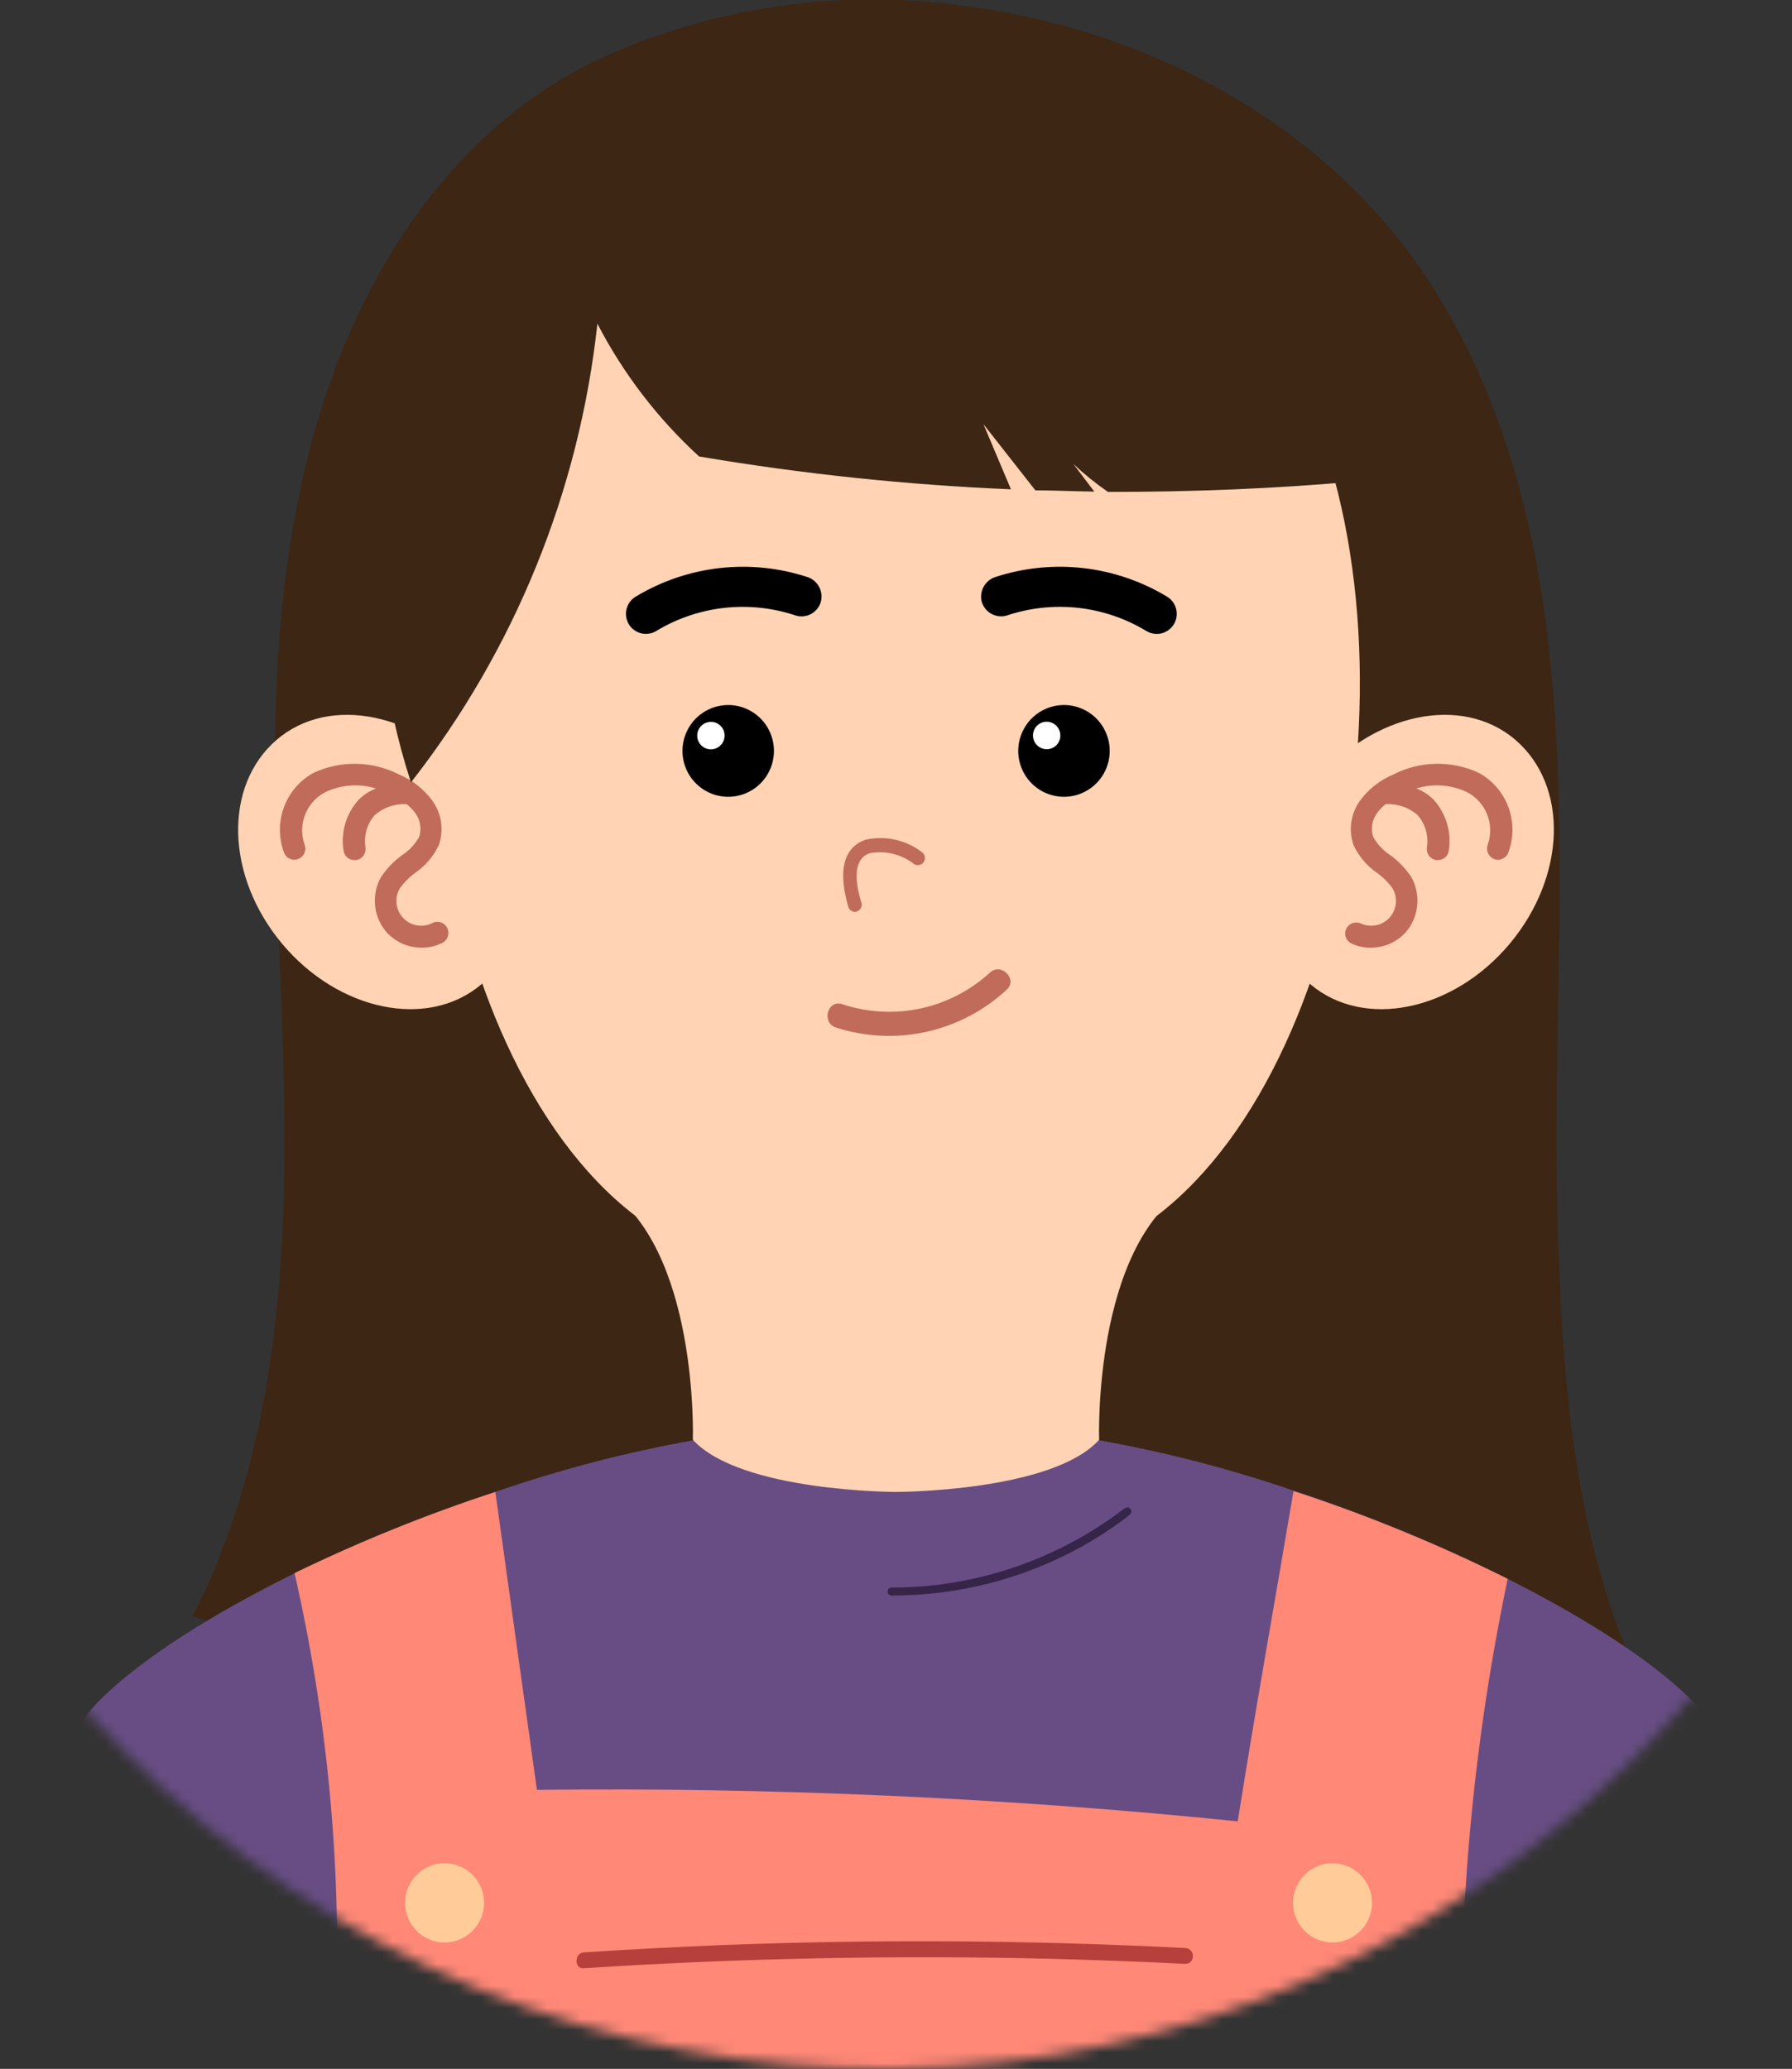 <svg width="162" height="187" viewBox="0 0 162 187" fill="none" xmlns="http://www.w3.org/2000/svg">
<rect x="0" y="0" width="162" height="187" fill="#333333" stroke="none"/>
<g clip-path="url(#clip0_143_133)">
<mask id="mask0_143_133" style="mask-type:luminance" maskUnits="userSpaceOnUse" x="-17" y="-7" width="194" height="195">
<path d="M173.537 113.059C186.109 61.125 154.332 8.8 102.559 -3.812C50.787 -16.424 -1.375 15.453 -13.948 67.386C-26.521 119.321 5.256 171.646 57.029 184.258C108.801 196.87 160.964 164.993 173.537 113.059Z" fill="white"/>
</mask>
<g mask="url(#mask0_143_133)">
<path d="M86.819 0.487C75.642 -1.024 64.268 0.682 54.021 5.405C39.079 12.522 30.448 28.297 27.175 44.165C23.526 61.008 25.123 78.448 25.609 95.652C26.094 112.857 25.264 130.737 17.417 146.087C59.534 159.662 105.583 162.773 148.781 153.063C142.108 139.472 141.122 123.949 140.777 108.834C140.15 81.402 144.896 49.869 129.28 25.563C120.039 11.281 103.766 2.561 86.819 0.487Z" fill="#3D2614"/>
<path d="M162 186.984H0C0 186.984 1.472 165.742 6.892 156.346C9.084 152.544 16.493 147.202 26.627 142.206C32.505 139.347 38.57 136.891 44.78 134.853C56.44 130.812 68.659 128.628 80.992 128.38C93.257 128.62 105.411 130.772 117.017 134.759C123.627 136.937 130.071 139.594 136.297 142.709C145.961 147.564 152.978 152.701 155.093 156.394C160.528 165.742 162 186.984 162 186.984Z" fill="#684D84"/>
<path d="M101.698 136.314C97.005 139.918 91.475 142.265 85.628 143.133C83.964 143.379 82.283 143.5 80.6 143.494C80.505 143.494 80.413 143.532 80.346 143.6C80.278 143.668 80.24 143.76 80.24 143.856C80.24 143.952 80.278 144.043 80.346 144.111C80.413 144.179 80.505 144.217 80.6 144.217C86.627 144.231 92.558 142.701 97.829 139.771C99.33 138.933 100.764 137.983 102.121 136.927C102.481 136.66 102.121 136.031 101.761 136.314H101.698Z" fill="#362549"/>
<path d="M132.115 186.984H30.119C31.154 171.962 29.977 156.869 26.627 142.19C32.506 139.337 38.571 136.885 44.78 134.853C46.033 143.84 47.27 152.78 48.539 161.783C69.694 161.536 90.846 162.485 111.895 164.627C113.461 154.681 115.262 144.704 116.938 134.774C123.575 136.944 130.045 139.596 136.297 142.709C133.251 157.263 131.848 172.115 132.115 186.984Z" fill="#FF8877"/>
<path d="M52.815 177.903C66.88 176.992 80.976 176.709 95.104 177.054C99.114 177.164 103.139 177.306 107.149 177.51C108.073 177.51 108.073 176.127 107.149 176.08C93.063 175.358 78.966 175.274 64.859 175.829C60.834 176.002 56.824 176.206 52.815 176.473C51.891 176.473 51.891 178.044 52.815 177.903Z" fill="#B7403D"/>
<path d="M43.762 171.995C43.762 172.704 43.552 173.396 43.16 173.986C42.768 174.575 42.21 175.034 41.557 175.305C40.905 175.576 40.187 175.647 39.494 175.509C38.801 175.371 38.165 175.029 37.666 174.528C37.166 174.027 36.826 173.389 36.688 172.694C36.55 171.999 36.621 171.279 36.892 170.624C37.162 169.97 37.62 169.41 38.207 169.017C38.794 168.623 39.484 168.413 40.191 168.413C41.138 168.413 42.046 168.79 42.716 169.462C43.386 170.134 43.762 171.045 43.762 171.995Z" fill="#FFCB99"/>
<path d="M124.033 171.995C124.033 172.704 123.824 173.396 123.431 173.986C123.039 174.575 122.481 175.034 121.829 175.305C121.176 175.576 120.458 175.647 119.766 175.509C119.073 175.371 118.437 175.029 117.937 174.528C117.438 174.027 117.098 173.389 116.96 172.694C116.822 171.999 116.893 171.279 117.163 170.624C117.433 169.97 117.891 169.41 118.478 169.017C119.065 168.623 119.756 168.413 120.462 168.413C121.409 168.413 122.318 168.79 122.987 169.462C123.657 170.134 124.033 171.045 124.033 171.995Z" fill="#FFCB99"/>
<path d="M115.027 30.308C108.01 19.514 94.525 15.869 81.008 15.869C67.491 15.869 54.005 19.514 46.988 30.308C32.751 52.21 38.624 95.385 57.325 109.809C64.202 114.812 72.514 117.437 81.008 117.287C89.501 117.437 97.813 114.812 104.69 109.809C123.375 95.385 129.249 52.21 115.027 30.308Z" fill="#FFD3B3"/>
<path d="M100.32 67.874C100.32 68.695 100.078 69.496 99.623 70.179C99.169 70.861 98.523 71.392 97.768 71.706C97.012 72.02 96.181 72.102 95.379 71.942C94.576 71.782 93.84 71.387 93.261 70.807C92.683 70.227 92.289 69.488 92.13 68.683C91.97 67.879 92.052 67.045 92.365 66.287C92.678 65.529 93.208 64.881 93.888 64.425C94.568 63.97 95.367 63.726 96.185 63.726C97.282 63.726 98.334 64.163 99.109 64.941C99.885 65.719 100.32 66.774 100.32 67.874Z" fill="black"/>
<path d="M95.856 66.492C95.856 66.817 95.727 67.128 95.498 67.358C95.269 67.588 94.958 67.717 94.634 67.717C94.388 67.72 94.147 67.65 93.941 67.514C93.735 67.379 93.574 67.186 93.478 66.958C93.383 66.731 93.357 66.48 93.404 66.238C93.452 65.995 93.57 65.773 93.744 65.598C93.918 65.424 94.14 65.305 94.381 65.258C94.623 65.21 94.873 65.236 95.099 65.332C95.326 65.428 95.519 65.59 95.654 65.796C95.789 66.003 95.859 66.245 95.856 66.492Z" fill="white"/>
<path d="M69.966 67.874C69.966 68.695 69.723 69.496 69.269 70.179C68.814 70.861 68.169 71.392 67.413 71.706C66.658 72.02 65.826 72.102 65.024 71.942C64.222 71.782 63.485 71.387 62.907 70.807C62.329 70.227 61.935 69.488 61.775 68.683C61.616 67.879 61.698 67.045 62.011 66.287C62.324 65.529 62.853 64.881 63.533 64.425C64.213 63.97 65.013 63.726 65.831 63.726C66.927 63.726 67.979 64.163 68.755 64.941C69.53 65.719 69.966 66.774 69.966 67.874Z" fill="black"/>
<path d="M65.502 66.492C65.502 66.738 65.429 66.978 65.292 67.183C65.155 67.387 64.961 67.546 64.734 67.64C64.507 67.733 64.257 67.757 64.017 67.708C63.777 67.659 63.556 67.539 63.384 67.364C63.211 67.188 63.095 66.966 63.049 66.724C63.003 66.482 63.029 66.232 63.126 66.006C63.222 65.779 63.383 65.586 63.588 65.452C63.794 65.317 64.034 65.247 64.28 65.25C64.442 65.25 64.602 65.282 64.751 65.345C64.9 65.408 65.036 65.499 65.149 65.615C65.263 65.73 65.353 65.867 65.413 66.018C65.474 66.168 65.504 66.329 65.502 66.492Z" fill="white"/>
<path d="M77.296 82.423C77.157 82.421 77.022 82.375 76.912 82.29C76.802 82.205 76.722 82.086 76.685 81.952C75.479 77.773 76.888 76.359 78.251 75.903C79.123 75.707 80.028 75.704 80.901 75.893C81.775 76.083 82.597 76.462 83.31 77.003C83.382 77.047 83.445 77.105 83.494 77.174C83.544 77.242 83.58 77.32 83.599 77.403C83.619 77.485 83.622 77.57 83.609 77.654C83.596 77.738 83.566 77.818 83.522 77.89C83.477 77.963 83.419 78.025 83.351 78.075C83.283 78.125 83.205 78.161 83.123 78.18C83.041 78.2 82.956 78.203 82.872 78.19C82.789 78.177 82.709 78.147 82.637 78.103C82.078 77.664 81.434 77.35 80.745 77.179C80.057 77.008 79.34 76.986 78.643 77.113C77.39 77.521 77.076 79.029 77.875 81.606C77.919 81.769 77.897 81.942 77.816 82.089C77.734 82.235 77.598 82.344 77.437 82.392L77.296 82.423Z" fill="#C16B5B"/>
<path d="M89.482 87.922C87.709 89.542 85.539 90.66 83.194 91.159C80.848 91.659 78.413 91.523 76.137 90.766C74.806 90.326 74.242 92.432 75.557 92.871C78.205 93.73 81.033 93.865 83.75 93.263C86.467 92.66 88.975 91.343 91.017 89.446C92.035 88.504 90.5 86.964 89.482 87.922Z" fill="#C16B5B"/>
<path d="M105.489 53.922C103.186 52.534 100.613 51.657 97.943 51.351C95.274 51.045 92.57 51.316 90.014 52.147C89.558 52.286 89.173 52.594 88.937 53.009C88.701 53.424 88.633 53.914 88.745 54.378C88.877 54.839 89.183 55.231 89.599 55.468C90.015 55.706 90.506 55.772 90.969 55.651C93.058 54.942 95.275 54.701 97.467 54.942C99.659 55.184 101.771 55.903 103.656 57.049C104.07 57.293 104.562 57.362 105.027 57.241C105.491 57.12 105.888 56.819 106.131 56.405C106.374 55.99 106.443 55.496 106.322 55.03C106.202 54.565 105.902 54.166 105.489 53.922Z" fill="black"/>
<path d="M57.482 53.922C59.785 52.534 62.358 51.657 65.028 51.351C67.697 51.045 70.401 51.316 72.957 52.147C73.412 52.286 73.796 52.595 74.029 53.011C74.263 53.426 74.328 53.916 74.21 54.378C74.082 54.842 73.776 55.236 73.36 55.474C72.943 55.712 72.449 55.776 71.986 55.651C69.897 54.943 67.68 54.702 65.489 54.944C63.297 55.185 61.185 55.904 59.299 57.049C59.095 57.169 58.868 57.247 58.634 57.279C58.399 57.311 58.16 57.296 57.931 57.235C57.702 57.175 57.487 57.07 57.299 56.926C57.11 56.782 56.952 56.602 56.832 56.397C56.713 56.191 56.635 55.965 56.603 55.729C56.571 55.494 56.586 55.254 56.647 55.025C56.707 54.795 56.812 54.579 56.955 54.39C57.099 54.201 57.278 54.042 57.482 53.922Z" fill="black"/>
<path d="M136.486 85.299C131.38 91.395 123.329 93.06 118.489 88.991C113.649 84.921 113.884 76.673 118.99 70.577C124.096 64.481 132.147 62.721 136.987 66.869C141.827 71.017 141.592 79.187 136.486 85.299Z" fill="#FFD3B3"/>
<path d="M133.682 69.854C132.464 69.29 131.135 69.012 129.795 69.039C128.454 69.066 127.138 69.399 125.944 70.011C124.771 70.505 123.75 71.302 122.984 72.321C122.558 72.894 122.278 73.563 122.169 74.269C122.06 74.976 122.124 75.699 122.357 76.374C122.827 77.386 123.557 78.253 124.472 78.888C125.031 79.284 125.518 79.773 125.913 80.334C126.143 80.747 126.238 81.222 126.183 81.693C126.128 82.163 125.926 82.604 125.607 82.952C125.287 83.3 124.866 83.539 124.403 83.633C123.941 83.727 123.461 83.672 123.031 83.476C122.79 83.364 122.514 83.352 122.265 83.443C122.015 83.534 121.812 83.721 121.7 83.963C121.644 84.082 121.613 84.21 121.608 84.341C121.602 84.471 121.623 84.602 121.668 84.724C121.713 84.847 121.782 84.96 121.871 85.055C121.96 85.151 122.066 85.229 122.185 85.283C122.729 85.54 123.323 85.668 123.924 85.66C124.511 85.66 125.093 85.539 125.632 85.304C126.171 85.069 126.656 84.725 127.056 84.293C127.65 83.615 128.021 82.769 128.116 81.872C128.211 80.974 128.027 80.069 127.589 79.281C127.078 78.515 126.436 77.844 125.694 77.301C125.038 76.883 124.499 76.305 124.127 75.62C124.014 75.254 123.991 74.865 124.059 74.488C124.127 74.111 124.285 73.755 124.519 73.452C124.733 73.161 124.986 72.902 125.271 72.682C126.315 72.627 127.341 72.976 128.137 73.656C128.488 74.052 128.748 74.52 128.896 75.028C129.045 75.536 129.08 76.071 128.998 76.594C128.958 76.857 129.022 77.124 129.178 77.339C129.333 77.554 129.567 77.699 129.829 77.741H129.985C130.222 77.744 130.452 77.662 130.633 77.509C130.814 77.356 130.934 77.143 130.972 76.908C131.103 76.085 131.049 75.243 130.813 74.444C130.578 73.644 130.166 72.908 129.609 72.289C129.163 71.845 128.629 71.497 128.043 71.268C129.544 70.808 131.161 70.92 132.585 71.582C133.419 72.003 134.073 72.711 134.427 73.578C134.781 74.444 134.811 75.409 134.512 76.296C134.409 76.536 134.401 76.807 134.492 77.053C134.582 77.298 134.763 77.5 134.997 77.615C135.238 77.728 135.514 77.74 135.763 77.648C136.013 77.557 136.216 77.37 136.329 77.128C136.845 75.8 136.861 74.329 136.374 72.99C135.886 71.651 134.929 70.536 133.682 69.854Z" fill="#C16B5B"/>
<path d="M25.499 85.299C30.605 91.395 38.671 93.06 43.495 88.991C48.32 84.921 48.116 76.673 43.01 70.577C37.904 64.481 29.837 62.721 25.013 66.869C20.189 71.017 20.393 79.187 25.499 85.299Z" fill="#FFD3B3"/>
<path d="M28.35 69.854C29.567 69.29 30.896 69.012 32.236 69.039C33.577 69.066 34.894 69.399 36.087 70.011C37.26 70.505 38.282 71.302 39.047 72.321C39.474 72.894 39.753 73.563 39.863 74.269C39.972 74.976 39.907 75.699 39.674 76.374C39.2 77.388 38.464 78.255 37.544 78.888C36.994 79.289 36.512 79.777 36.118 80.334C35.888 80.747 35.794 81.222 35.849 81.693C35.904 82.163 36.105 82.604 36.425 82.952C36.744 83.3 37.165 83.539 37.628 83.633C38.09 83.727 38.571 83.672 39.001 83.476C39.121 83.4 39.255 83.351 39.396 83.331C39.537 83.312 39.68 83.322 39.816 83.362C39.952 83.403 40.078 83.471 40.186 83.564C40.294 83.656 40.381 83.771 40.441 83.9C40.502 84.029 40.534 84.169 40.536 84.311C40.538 84.454 40.511 84.595 40.454 84.726C40.398 84.856 40.315 84.974 40.21 85.07C40.105 85.166 39.981 85.238 39.846 85.283C39.303 85.54 38.708 85.668 38.108 85.66C37.52 85.66 36.938 85.539 36.399 85.304C35.861 85.069 35.376 84.725 34.975 84.293C34.377 83.617 34.004 82.771 33.908 81.873C33.813 80.974 34 80.068 34.443 79.281C34.954 78.515 35.595 77.844 36.338 77.301C36.994 76.883 37.533 76.305 37.904 75.62C38.017 75.254 38.041 74.865 37.972 74.488C37.904 74.111 37.747 73.755 37.513 73.452C37.295 73.165 37.042 72.906 36.761 72.682C35.716 72.627 34.69 72.976 33.894 73.656C33.543 74.052 33.284 74.52 33.135 75.028C32.986 75.536 32.951 76.071 33.033 76.594C33.074 76.857 33.009 77.124 32.854 77.339C32.698 77.554 32.464 77.699 32.203 77.741H32.046C31.809 77.744 31.58 77.662 31.398 77.509C31.217 77.356 31.097 77.143 31.059 76.908C30.925 76.085 30.977 75.242 31.213 74.442C31.449 73.642 31.862 72.906 32.422 72.289C32.869 71.845 33.402 71.497 33.988 71.268C32.487 70.808 30.87 70.92 29.446 71.582C28.612 72.003 27.958 72.711 27.604 73.578C27.25 74.444 27.22 75.409 27.52 76.296C27.626 76.538 27.633 76.812 27.539 77.059C27.445 77.306 27.258 77.506 27.018 77.615C26.9 77.671 26.772 77.702 26.642 77.708C26.512 77.713 26.382 77.692 26.259 77.647C26.137 77.602 26.025 77.533 25.929 77.444C25.834 77.355 25.757 77.248 25.703 77.128C25.187 75.8 25.171 74.329 25.658 72.99C26.145 71.651 27.102 70.536 28.35 69.854Z" fill="#C16B5B"/>
<path d="M107.462 107.31L81.008 108.882L54.553 107.31C63.199 112.668 62.635 130.139 62.635 130.139C66.958 134.853 81.008 134.853 81.008 134.853C81.008 134.853 95.104 134.853 99.364 130.139C99.364 130.139 98.769 112.668 107.462 107.31Z" fill="#FFD3B3"/>
<path d="M108.214 19.058C99.882 13.968 89.811 12.506 80.021 12.522C73.444 12.421 66.888 13.3 60.568 15.13C54.221 16.979 48.459 20.443 43.84 25.186C38.459 31.232 35.164 38.858 34.443 46.931C33.728 54.962 34.65 63.055 37.152 70.718C46.524 58.75 52.363 44.385 54.005 29.255C56.341 33.769 59.453 37.832 63.2 41.259C72.526 42.838 81.942 43.83 91.392 44.228L88.902 38.336L93.601 44.322C95.371 44.322 97.156 44.417 98.926 44.432L97.031 41.934C98.01 42.855 99.057 43.701 100.164 44.464C107.744 44.464 115.31 44.181 122.812 43.49C123.438 33.717 116.547 24.164 108.214 19.058Z" fill="#3D2614"/>
</g>
</g>
<defs>
<clipPath id="clip0_143_133">
<rect width="162" height="187" fill="white"/>
</clipPath>
</defs>
</svg>
